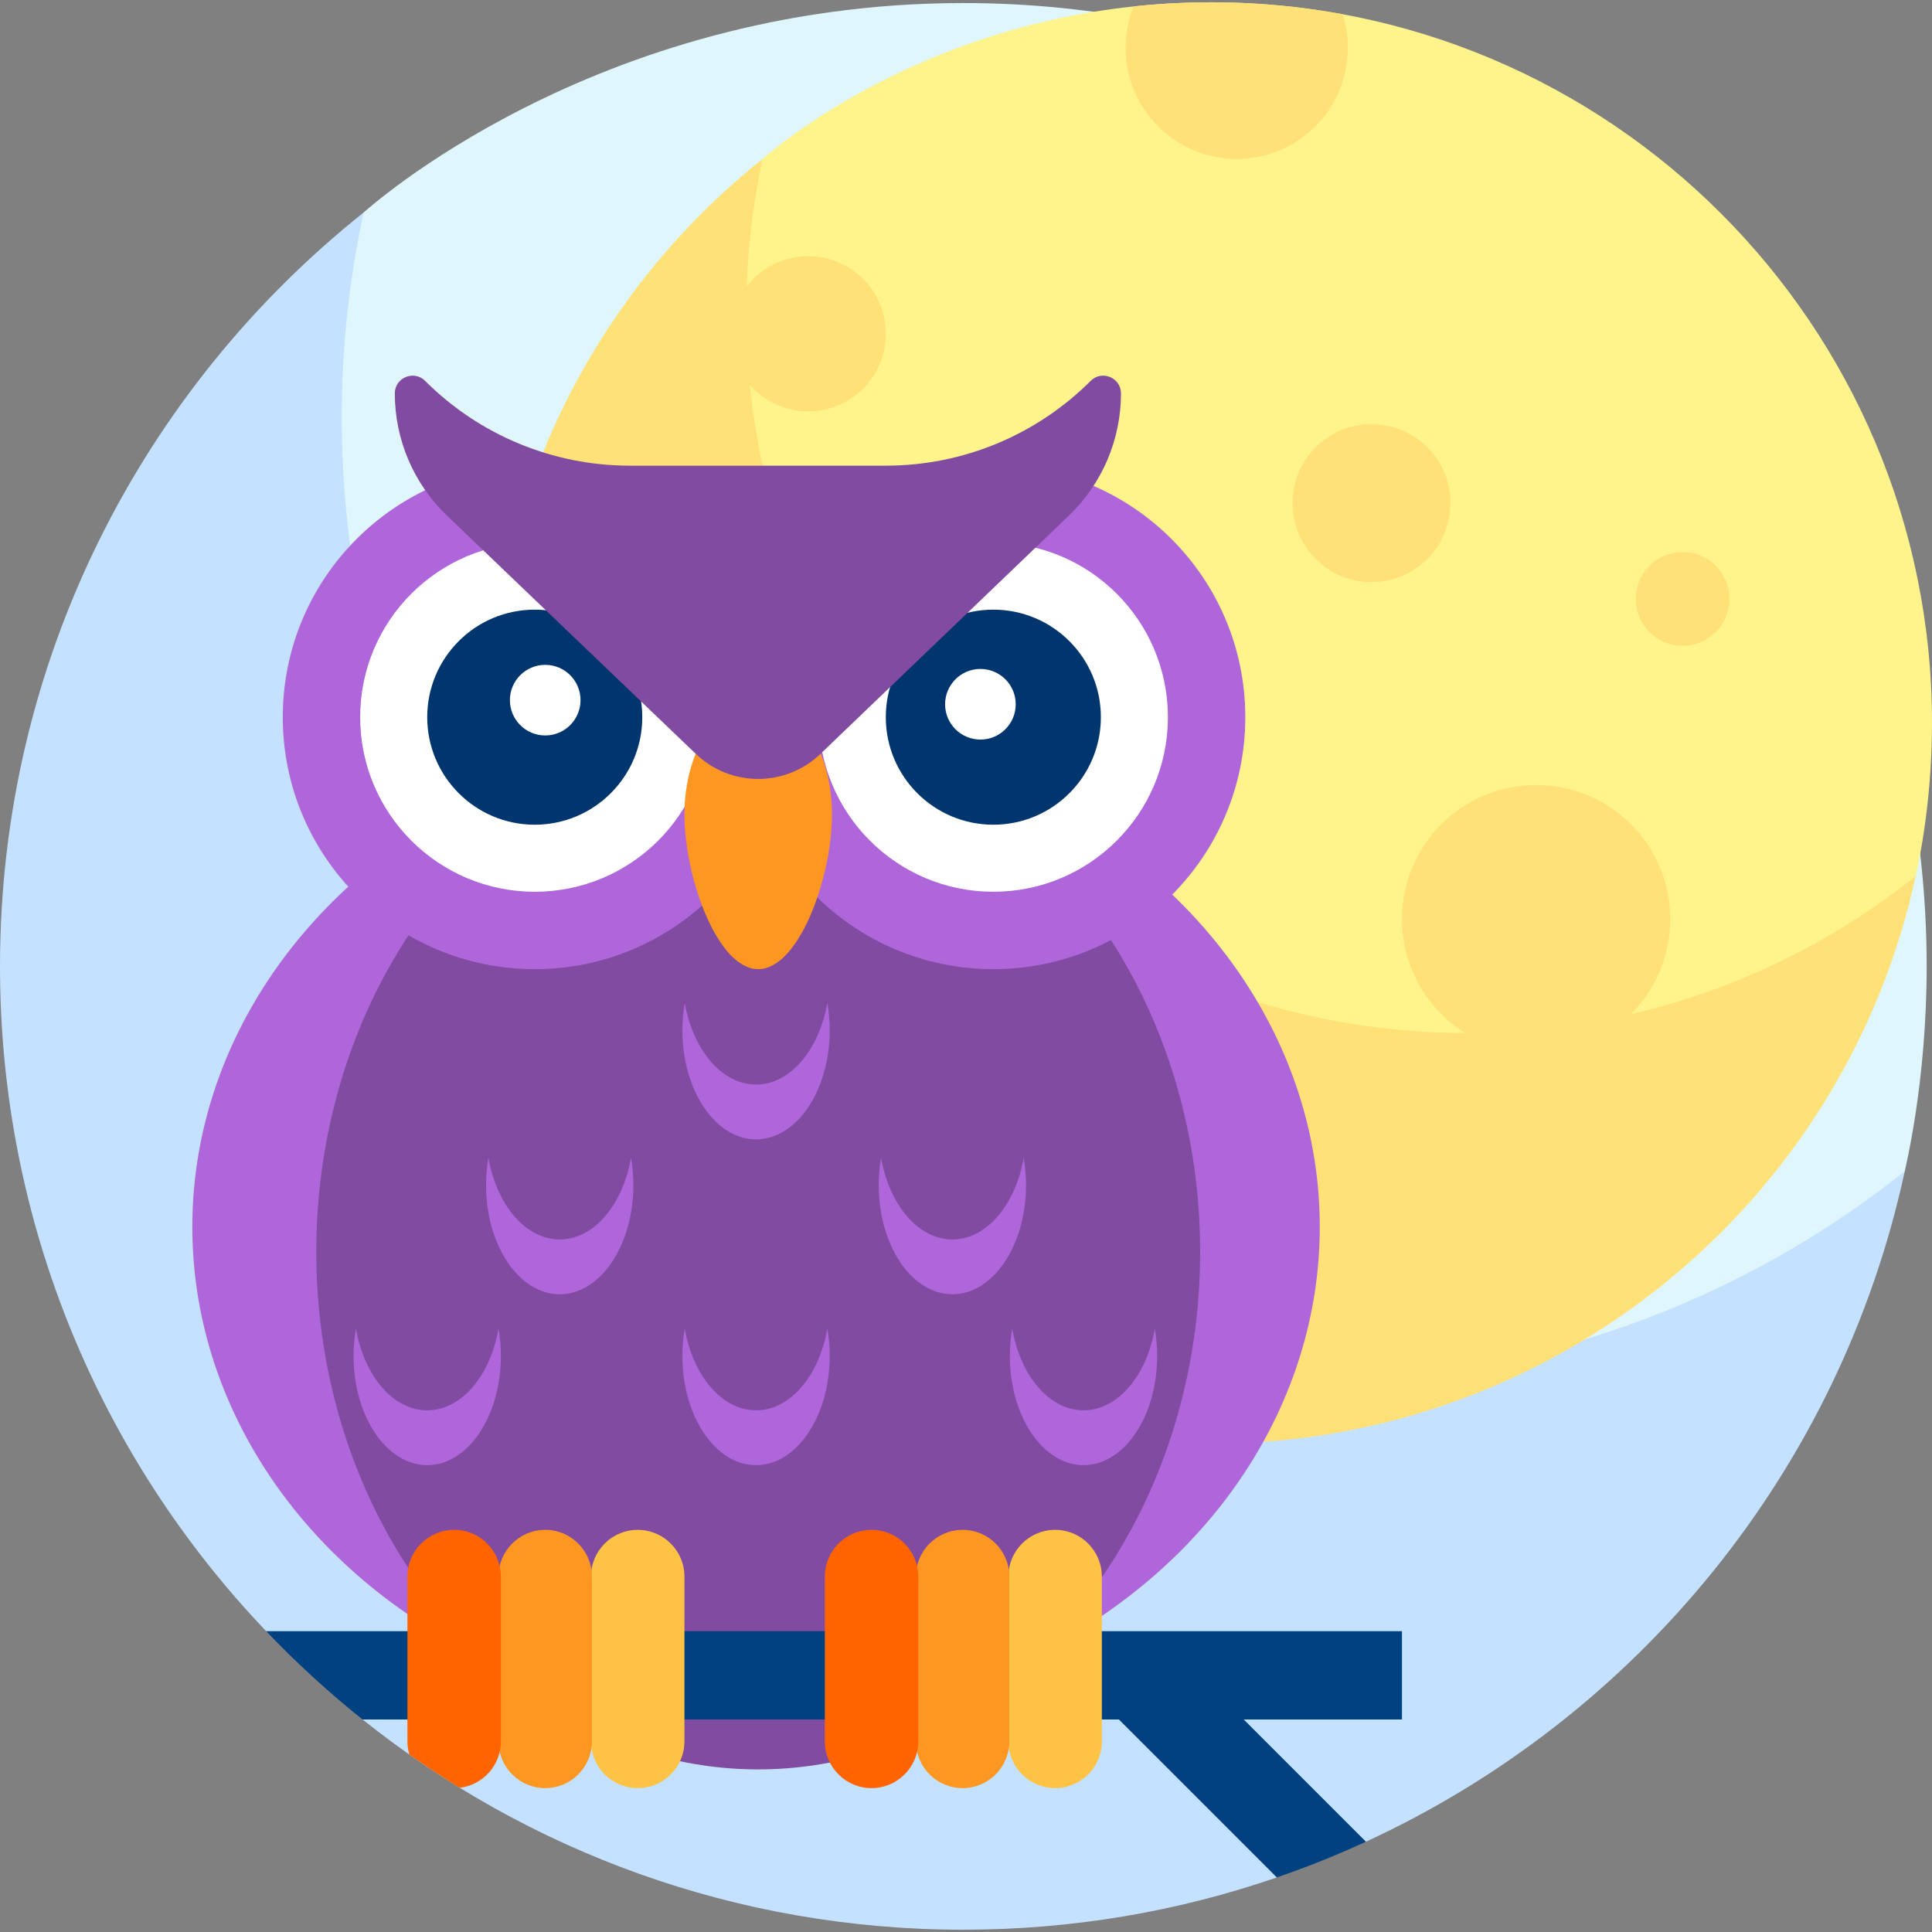 <svg id="Layer_1" enable-background="new 0 0 511.409 511.409" height="512" viewBox="0 0 511.409 511.409" width="512" xmlns="http://www.w3.org/2000/svg"><rect x="0" y="0" width="511.409" height="511.409" fill="#808080" stroke="none"/><g><g><path d="m255 .806c-98.131 0-158.58 55.352-158.747 55.445 0 0-2.513 3.137-2.983 5.222-3.818 16.948-7.385 39.663-7.385 56.238 0 140.833 118.763 254.972 259.596 254.972 54.231 0 114.568-25.992 154.949-57.243.903-.699 3.769-5.396 3.769-5.396.178-1.087 5.8-23.477 5.8-54.239.001-140.832-114.166-254.999-254.999-254.999z" fill="#dff6fd"/><path d="m345.459 365.485c-140.833 0-255-114.167-255-255 0-18.615 2.007-36.753 5.795-54.234-58.645 46.72-96.254 118.747-96.254 199.555 0 68.238 26.803 130.215 70.455 175.979l23.136 10.162 2.384 13.211c43.602 34.827 98.882 55.648 159.024 55.648 28.974 0 56.906-4.859 82.98-13.836l7.324-11.591 16.264 2.124c71.405-32.896 125.397-97.907 142.631-177.458-43.558 34.695-98.723 55.44-158.739 55.44z" fill="#c4e2ff"/></g><g><g><path d="m511.409 191.379c0-105.363-85.413-190.776-190.776-190.776-73.416 0-118.64 41.411-118.765 41.481 0 0-1.88 2.347-2.232 3.907-2.857 12.68-5.525 29.674-5.525 42.074 0 105.363 88.852 190.755 194.214 190.755 40.573 0 85.713-19.446 115.924-42.826.676-.523 2.82-4.037 2.82-4.037.133-.813 4.34-17.564 4.34-40.578z" fill="#fef48b"/><g><path d="m507.069 231.957c-32.589 25.957-73.86 41.477-118.761 41.477-105.363 0-190.776-85.413-190.776-190.776 0-13.927 1.502-27.496 4.335-40.575-.004.003.004-.003 0 0-43.875 34.953-72.011 88.839-72.011 149.295 0 105.363 85.413 190.776 190.776 190.776 90.653.001 167.672-63.576 186.437-150.197z" fill="#ffe177"/></g></g><g fill="#ffe177"><circle cx="406.622" cy="243.306" r="35.514"/><circle cx="363.042" cy="133.175" r="20.906"/><circle cx="445.389" cy="158.535" r="12.408"/><circle cx="213.938" cy="88.356" r="20.538"/><path d="m300.062 1.703c-1.363 3.389-2.12 7.087-2.12 10.964 0 16.246 13.17 29.416 29.416 29.416s29.416-13.17 29.416-29.416c0-3.1-.483-6.087-1.372-8.893-11.275-2.077-22.894-3.171-34.77-3.171-7.128 0-13.988.394-20.57 1.1z"/></g></g><ellipse cx="200.129" cy="324.759" fill="#af66da" rx="149.221" ry="130.399"/><ellipse cx="200.702" cy="331.364" fill="#814ba1" rx="116.982" ry="137.005"/><g><circle cx="141.551" cy="189.841" fill="#af66da" r="66.697"/><circle cx="141.551" cy="189.841" fill="#fff" r="46.21"/><circle cx="141.551" cy="189.841" fill="#00366d" r="28.464"/></g><g><circle cx="262.94" cy="189.841" fill="#af66da" r="66.697"/><circle cx="262.94" cy="189.841" fill="#fff" r="46.21"/><circle cx="262.94" cy="189.841" fill="#00366d" r="28.464"/><g fill="#fff"><circle cx="259.518" cy="186.42" r="9.347"/><circle cx="144.321" cy="185.333" r="9.347"/></g></g><path d="m220.23 215.592c0 16.711-8.743 40.946-19.528 40.946s-19.527-24.235-19.527-40.946 8.743-30.259 19.528-30.259 19.527 13.548 19.527 30.259z" fill="#fe9722"/><path d="m296.725 104.166v-.023c0-4.185-5.06-6.281-8.02-3.322-14.37 14.37-33.861 22.444-54.184 22.444h-67.808c-20.323 0-39.813-8.073-54.184-22.444-2.959-2.959-8.02-.863-8.02 3.322 0 12.214 4.989 23.899 13.812 32.346l65.894 63.088c9.216 8.824 23.749 8.817 32.957-.014l65.767-63.078c8.808-8.445 13.786-20.118 13.786-32.319z" fill="#814ba1"/><g fill="#af66da"><path d="m148.158 328.087c-9.075 0-16.702-9.186-18.874-21.624-.405 2.319-.621 4.75-.621 7.256 0 15.95 8.728 28.88 19.495 28.88s19.495-12.93 19.495-28.88c0-2.506-.216-4.937-.621-7.256-2.173 12.438-9.799 21.624-18.874 21.624z"/><path d="m252.1 328.087c-9.075 0-16.702-9.186-18.874-21.624-.405 2.319-.621 4.75-.621 7.256 0 15.95 8.728 28.88 19.495 28.88s19.495-12.93 19.495-28.88c0-2.506-.216-4.937-.621-7.256-2.173 12.438-9.799 21.624-18.874 21.624z"/><path d="m200.129 287.084c-9.075 0-16.702-9.186-18.874-21.624-.405 2.319-.621 4.75-.621 7.256 0 15.95 8.728 28.88 19.495 28.88s19.495-12.93 19.495-28.88c0-2.506-.216-4.937-.621-7.256-2.173 12.438-9.799 21.624-18.874 21.624z"/><path d="m200.129 373.319c-9.075 0-16.702-9.186-18.874-21.624-.405 2.319-.621 4.75-.621 7.256 0 15.95 8.728 28.88 19.495 28.88s19.495-12.93 19.495-28.88c0-2.506-.216-4.937-.621-7.256-2.173 12.438-9.799 21.624-18.874 21.624z"/><path d="m113.087 373.319c-9.075 0-16.702-9.186-18.874-21.624-.405 2.319-.621 4.75-.621 7.256 0 15.95 8.728 28.88 19.495 28.88s19.495-12.93 19.495-28.88c0-2.506-.216-4.937-.621-7.256-2.172 12.438-9.799 21.624-18.874 21.624z"/></g><path d="m95.976 455.158h275.132v-23.373h-300.652c7.965 8.351 16.492 16.162 25.52 23.373z" fill="#004281"/><path d="m318.857 444.792h-33.054l52.178 52.178c8.047-2.771 15.918-5.933 23.588-9.467z" fill="#004281"/><path d="m286.811 373.319c-9.075 0-16.702-9.186-18.874-21.624-.405 2.319-.621 4.75-.621 7.256 0 15.95 8.728 28.88 19.495 28.88s19.495-12.93 19.495-28.88c0-2.506-.216-4.937-.621-7.256-2.172 12.438-9.798 21.624-18.874 21.624z" fill="#af66da"/><path d="m168.808 473.323c6.83 0 12.366-5.537 12.366-12.366v-43.634c0-6.83-5.537-12.366-12.366-12.366-6.83 0-12.366 5.537-12.366 12.366v43.634c0 6.829 5.537 12.366 12.366 12.366z" fill="#fec344"/><path d="m144.321 473.323c6.83 0 12.366-5.537 12.366-12.366v-43.634c0-6.83-5.537-12.366-12.366-12.366-6.83 0-12.366 5.537-12.366 12.366v43.634c-.001 6.829 5.536 12.366 12.366 12.366z" fill="#fe9722"/><path d="m132.583 460.957v-43.634c0-6.83-5.537-12.366-12.366-12.366s-12.366 5.537-12.366 12.366v43.634c0 1.211.175 2.38.499 3.486 4.353 3.065 8.805 5.997 13.352 8.791 6.129-.734 10.881-5.95 10.881-12.277z" fill="#ff6400"/><path d="m279.296 473.323c6.83 0 12.366-5.537 12.366-12.366v-43.634c0-6.83-5.537-12.366-12.366-12.366-6.83 0-12.366 5.537-12.366 12.366v43.634c0 6.829 5.536 12.366 12.366 12.366z" fill="#fec344"/><path d="m254.808 473.323c6.83 0 12.366-5.537 12.366-12.366v-43.634c0-6.83-5.537-12.366-12.366-12.366-6.83 0-12.366 5.537-12.366 12.366v43.634c0 6.829 5.537 12.366 12.366 12.366z" fill="#fe9722"/><path d="m230.704 473.323c6.83 0 12.366-5.537 12.366-12.366v-43.634c0-6.83-5.537-12.366-12.366-12.366-6.83 0-12.366 5.537-12.366 12.366v43.634c0 6.829 5.536 12.366 12.366 12.366z" fill="#ff6400"/></g></svg>